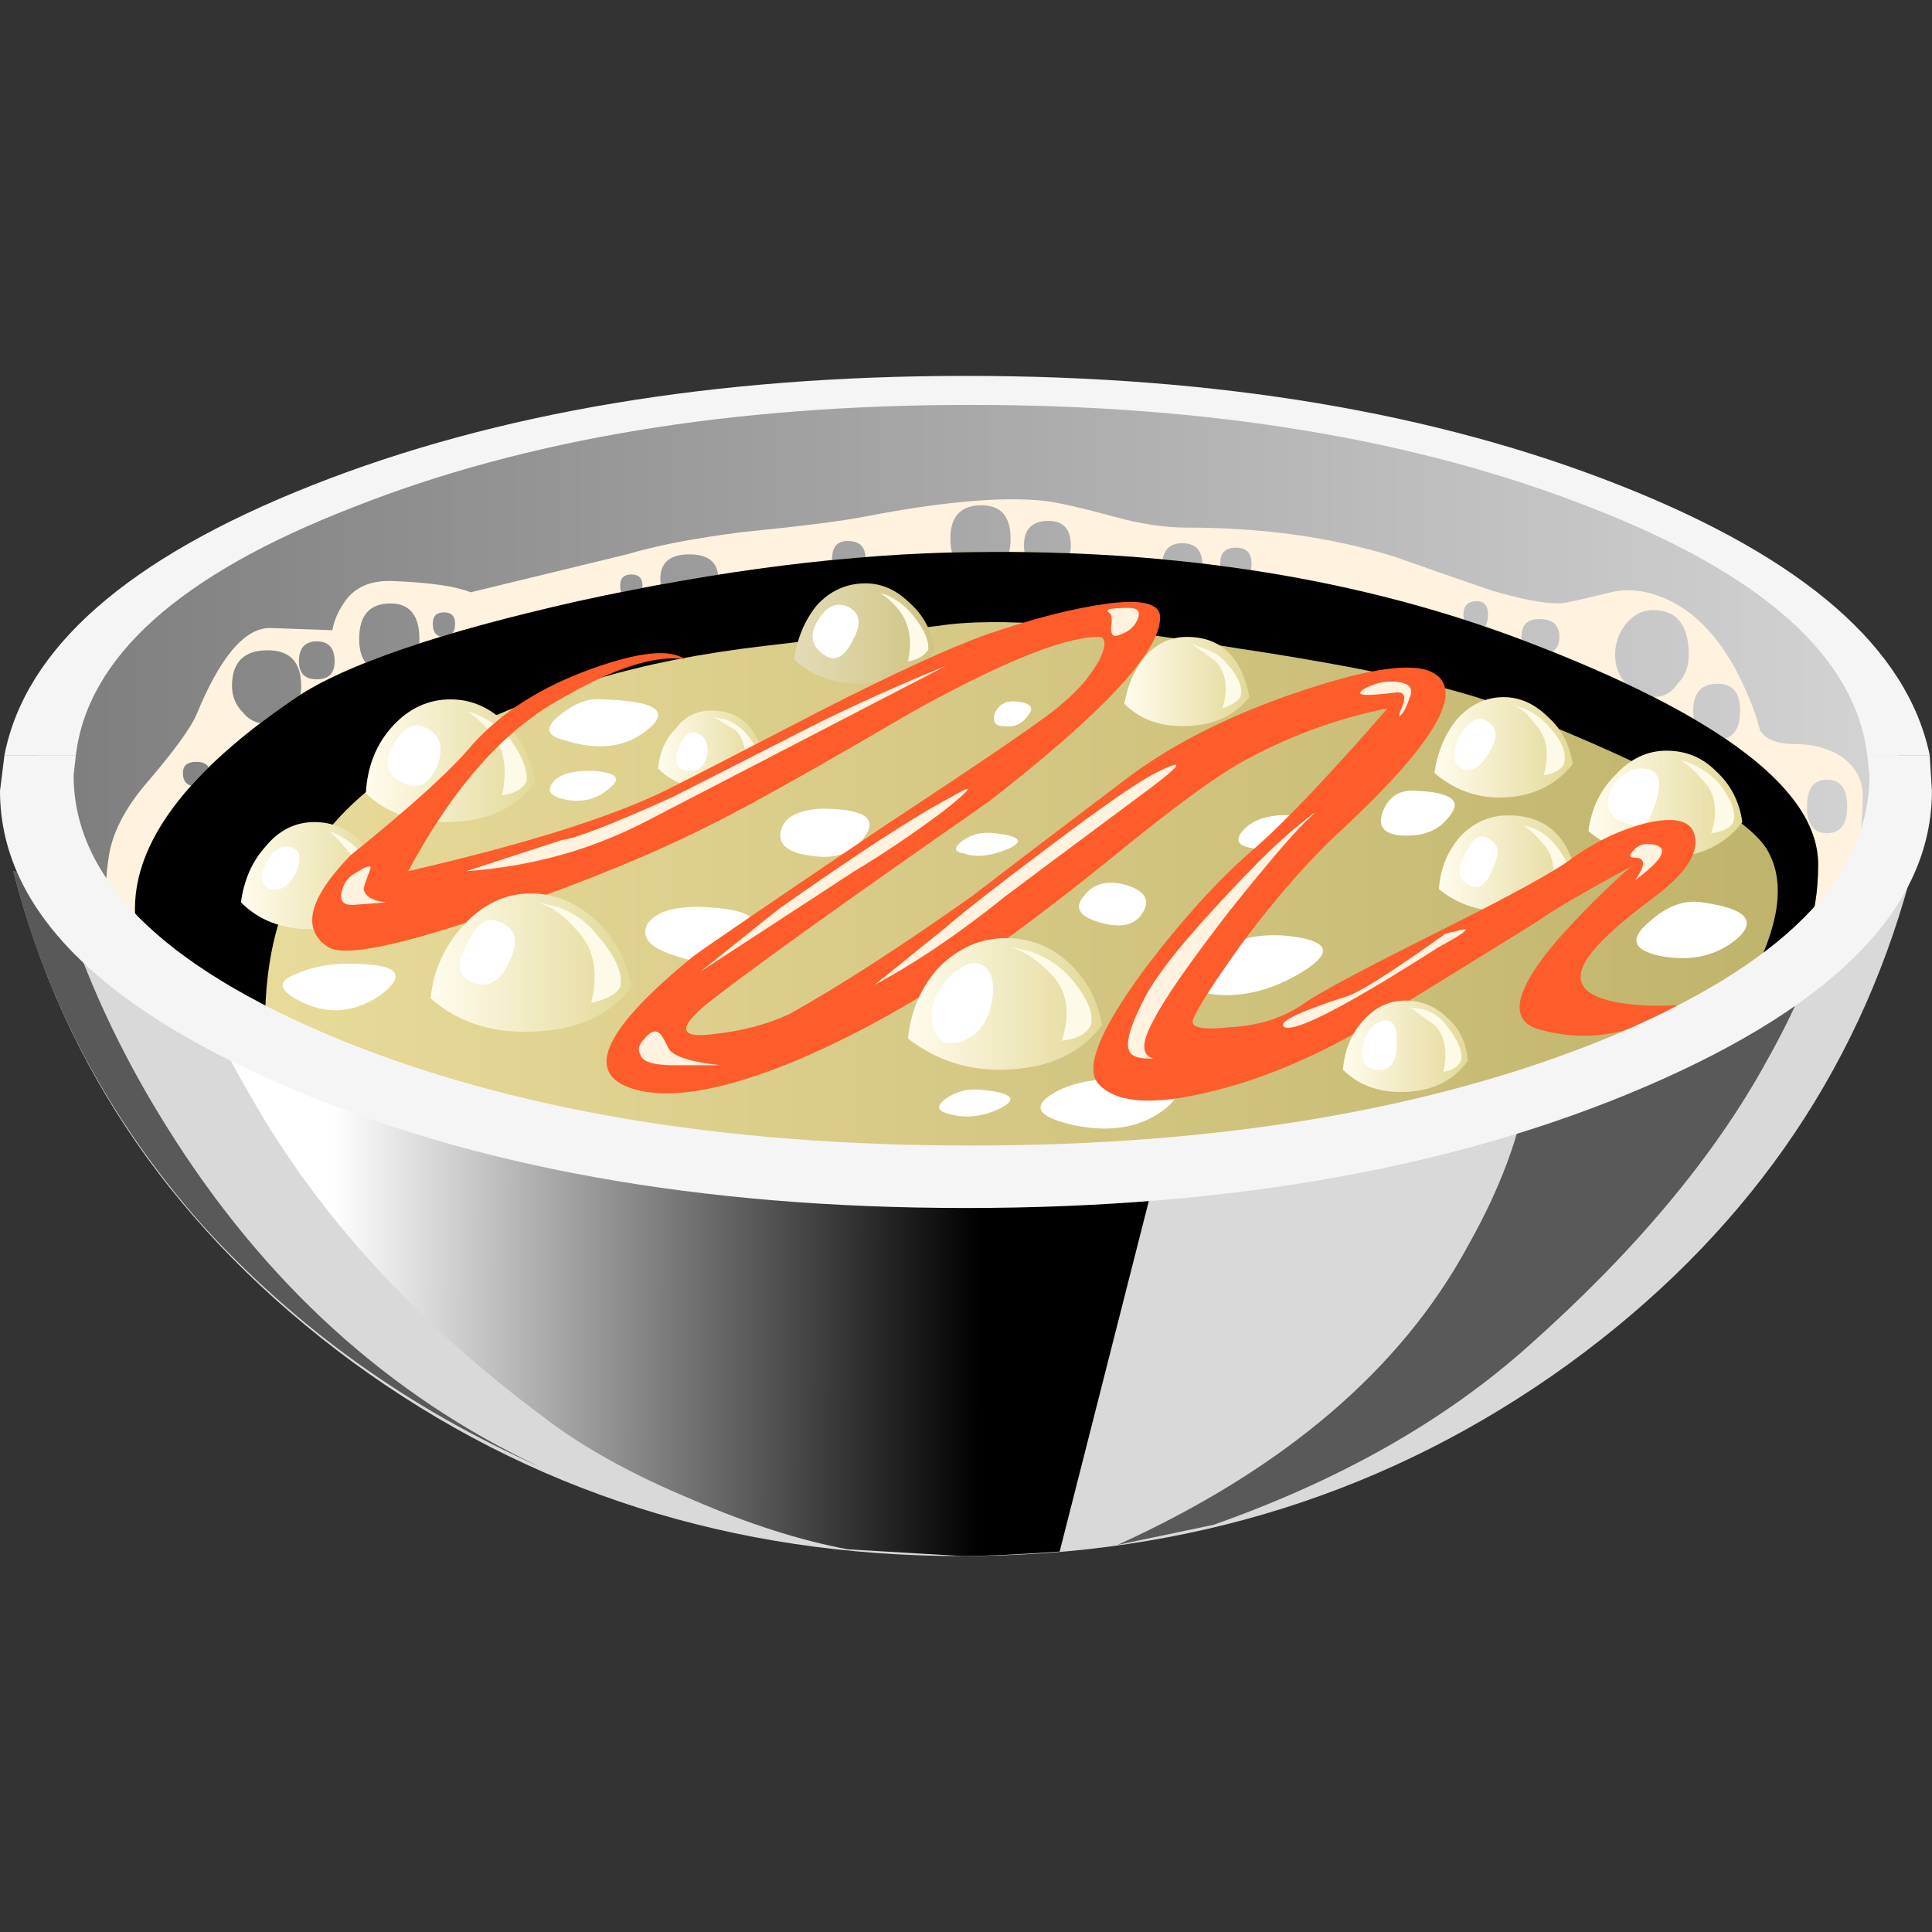 <?xml version="1.0" encoding="UTF-8" standalone="no"?>
<!-- Generator: Adobe Illustrator 15.1.0, SVG Export Plug-In . SVG Version: 6.00 Build 0)  -->

<svg
   xmlns:dc="http://purl.org/dc/elements/1.1/"
   xmlns:cc="http://creativecommons.org/ns#"
   xmlns:rdf="http://www.w3.org/1999/02/22-rdf-syntax-ns#"
   xmlns:svg="http://www.w3.org/2000/svg"
   xmlns="http://www.w3.org/2000/svg"
   xmlns:xlink="http://www.w3.org/1999/xlink"
   xmlns:sodipodi="http://sodipodi.sourceforge.net/DTD/sodipodi-0.dtd"
   xmlns:inkscape="http://www.inkscape.org/namespaces/inkscape"
   version="1.1"
   id="flash0.ai"
   x="0px"
   y="0px"
   width="256"
   height="256"
   viewBox="0 0 256 256"
   xml:space="preserve"
   sodipodi:docname="gruel_01.svg"
   inkscape:version="0.92.4 (5da689c313, 2019-01-14)"><rect x="0" y="0" width="256" height="256" fill="#333333" stroke="none"/><title
   id="title1058">Gruel</title><defs
   id="defs249"><linearGradient
     inkscape:collect="always"
     xlink:href="#SVGID_1_"
     id="linearGradient1164"
     gradientUnits="userSpaceOnUse"
     x1="-0.025"
     y1="-1.475"
     x2="4.325"
     y2="-1.475" /><linearGradient
     inkscape:collect="always"
     xlink:href="#SVGID_2_"
     id="linearGradient1166"
     gradientUnits="userSpaceOnUse"
     x1="0"
     y1="-1.55"
     x2="4.5"
     y2="-1.55" /><linearGradient
     inkscape:collect="always"
     xlink:href="#SVGID_3_"
     id="linearGradient1168"
     gradientUnits="userSpaceOnUse"
     x1="0.013"
     y1="-1.125"
     x2="3.088"
     y2="-1.125" /><linearGradient
     inkscape:collect="always"
     xlink:href="#SVGID_4_"
     id="linearGradient1170"
     gradientUnits="userSpaceOnUse"
     x1="-0.013"
     y1="-1.375"
     x2="3.812"
     y2="-1.375" /><linearGradient
     inkscape:collect="always"
     xlink:href="#SVGID_5_"
     id="linearGradient1172"
     gradientUnits="userSpaceOnUse"
     gradientTransform="matrix(1,-0.003,0.003,1,28.175,28.078)"
     x1="-24.817"
     y1="-34.92"
     x2="-10.292"
     y2="-34.92" /></defs><sodipodi:namedview
   pagecolor="#ffffff"
   bordercolor="#666666"
   borderopacity="1"
   objecttolerance="10"
   gridtolerance="10"
   guidetolerance="10"
   inkscape:pageopacity="0"
   inkscape:pageshadow="2"
   inkscape:window-width="1920"
   inkscape:window-height="1025"
   id="namedview247"
   showgrid="false"
   inkscape:zoom="1.4658385"
   inkscape:cx="116.36123"
   inkscape:cy="-10.885169"
   inkscape:window-x="-8"
   inkscape:window-y="-8"
   inkscape:window-maximized="1"
   inkscape:current-layer="flash0.ai"
   fit-margin-top="0"
   fit-margin-left="0"
   fit-margin-right="0"
   fit-margin-bottom="0" />
<symbol
   id="flash0.ai_x5F_8_x2F_Layer_7_x2F__x3C_Path_x3E__x5F_16"
   viewBox="0 -2.95 4.35 2.95"
   transform="translate(0,229.549)">
	<g
   id="Layer_1_10_">
		<linearGradient
   id="SVGID_1_"
   gradientUnits="userSpaceOnUse"
   x1="-0.025"
   y1="-1.475"
   x2="4.325"
   y2="-1.475">
			<stop
   offset="0"
   style="stop-color:#FFFCED"
   id="stop2" />
			<stop
   offset="1"
   style="stop-color:#E3D998"
   id="stop4" />
		</linearGradient>
		<path
   style="clip-rule:evenodd;fill:url(#linearGradient1164);fill-rule:evenodd"
   d="m 0,-2.25 c 0.067,0.633 0.3,1.167 0.7,1.6 C 1.133,-0.217 1.633,0 2.2,0 c 0.533,0 1,-0.183 1.4,-0.55 0.4,-0.367 0.65,-0.833 0.75,-1.4 -0.5,-0.667 -1.267,-1 -2.3,-1 -0.767,0 -1.45,0.233 -2.05,0.7 z"
   id="path7"
   inkscape:connector-curvature="0" />
	</g>
</symbol>
<symbol
   id="flash0.ai_x5F_8_x2F_Layer_7_x2F__x3C_Path_x3E__x5F_22"
   viewBox="0 -3.1 4.5 3.1"
   transform="translate(0,229.549)">
	<g
   id="Layer_1_9_">
		<linearGradient
   id="SVGID_2_"
   gradientUnits="userSpaceOnUse"
   x1="0"
   y1="-1.55"
   x2="4.5"
   y2="-1.55">
			<stop
   offset="0"
   style="stop-color:#FFFCED"
   id="stop11" />
			<stop
   offset="1"
   style="stop-color:#E3D998"
   id="stop13" />
		</linearGradient>
		<path
   style="clip-rule:evenodd;fill:url(#linearGradient1166);fill-rule:evenodd"
   d="M 0,-2.35 C 0.067,-1.717 0.317,-1.167 0.75,-0.7 1.183,-0.233 1.683,0 2.25,0 2.783,0 3.267,-0.2 3.7,-0.6 4.133,-1 4.4,-1.5 4.5,-2.1 4,-2.767 3.2,-3.1 2.1,-3.1 1.267,-3.1 0.567,-2.85 0,-2.35 Z"
   id="path16"
   inkscape:connector-curvature="0" />
	</g>
</symbol>
<symbol
   id="flash0.ai_x5F_8_x2F_Layer_7_x2F__x3C_Path_x3E__x5F_23"
   viewBox="-0.002 -11.143 31.002 11.178"
   transform="translate(0,229.549)">
	<g
   id="Layer_1_8_">
		<path
   style="clip-rule:evenodd;fill:#ff5c2b;fill-rule:evenodd"
   d="m 28.25,-5.7 c 0.567,0.4 1.15,0.667 1.75,0.8 0.667,0.133 1,-0.017 1,-0.45 0,-0.367 -0.317,-0.783 -0.95,-1.25 -0.8,-0.6 -1.3,-1.066 -1.5,-1.4 -0.3,-0.5 -0.05,-0.817 0.75,-0.95 0.4,-0.066 0.833,-0.083 1.3,-0.05 -0.967,-0.667 -2,-0.85 -3.1,-0.55 -0.7,0.2 -0.567,0.867 0.4,2 0.5,0.566 1.05,1.117 1.65,1.65 -1.1,-0.6 -1.783,-1 -2.05,-1.2 -1.933,-1.2 -3.233,-2 -3.9,-2.4 -1.2,-0.7 -2.367,-1.183 -3.5,-1.45 -1.233,-0.3 -2.05,-0.25 -2.45,0.15 -0.367,0.333 -0.033,1.2 1,2.6 0.833,1.1 1.633,1.983 2.4,2.65 0.7,0.6 1.717,1.667 3.05,3.2 C 22.933,-2.583 21.817,-3 20.75,-3.6 20.183,-3.933 19.383,-4.517 18.35,-5.35 17.083,-6.383 16.067,-7.166 15.3,-7.7 c -1.433,-1.033 -2.883,-1.867 -4.35,-2.5 -1.733,-0.733 -3.017,-0.95 -3.85,-0.65 -1,0.367 -0.517,1.35 1.45,2.95 0.367,0.267 1.783,1.233 4.25,2.9 2.434,1.6 3.767,2.517 4,2.75 0.367,0.3 0.65,0.633 0.85,1 0.167,0.367 0.133,0.533 -0.1,0.5 C 16.783,-0.783 15.433,-1.333 13.5,-2.4 11.333,-3.667 9.85,-4.5 9.05,-4.9 7.75,-5.567 6.133,-6.233 4.2,-6.9 2,-7.667 0.717,-7.933 0.35,-7.7 c -0.6,0.4 -0.434,1.083 0.5,2.05 1.367,1.1 2.283,1.933 2.75,2.5 0.667,0.733 1.566,1.3 2.7,1.7 1.034,0.367 1.717,0.434 2.05,0.2 -0.667,0.1 -1.6,-0.2 -2.8,-0.9 -1.267,-0.7 -2.4,-1.983 -3.4,-3.85 2.6,0.6 4.517,1.2 5.75,1.8 0.6,0.3 1.767,0.9 3.5,1.8 1.633,0.833 2.867,1.4 3.7,1.7 1.066,0.367 1.983,0.6 2.75,0.7 0.8,0.1 1.183,-0.017 1.15,-0.35 -0.033,-0.767 -1.317,-2.133 -3.85,-4.1 -3.4,-2.367 -5.533,-3.9 -6.4,-4.6 -0.567,-0.5 -0.483,-0.7 0.25,-0.6 0.633,0.066 1.2,0.217 1.7,0.45 1.133,0.633 2.5,1.517 4.1,2.65 0.867,0.667 2.05,1.566 3.55,2.7 1,0.733 2.233,1.35 3.7,1.85 1.467,0.5 2.45,0.667 2.95,0.5 0.9,-0.333 0.283,-1.5 -1.85,-3.5 -0.767,-0.7 -1.533,-1.567 -2.3,-2.6 -0.6,-0.833 -0.967,-1.4 -1.1,-1.7 -0.1,-0.2 0.167,-0.267 0.8,-0.2 0.667,0.033 1.233,0.217 1.7,0.55 0.333,0.233 1.333,0.767 3,1.6 1.667,0.833 2.667,1.383 3,1.65 z"
   id="path20"
   inkscape:connector-curvature="0" />
	</g>
</symbol>
<symbol
   id="flash0.ai_x5F_8_x2F_Layer_7_x2F__x3C_Path_x3E__x5F_47"
   viewBox="0 -2.25 3.1 2.25"
   transform="translate(0,229.549)">
	<g
   id="Layer_1_7_">
		<linearGradient
   id="SVGID_3_"
   gradientUnits="userSpaceOnUse"
   x1="0.013"
   y1="-1.125"
   x2="3.088"
   y2="-1.125">
			<stop
   offset="0"
   style="stop-color:#FFFCED"
   id="stop24" />
			<stop
   offset="1"
   style="stop-color:#E3D998"
   id="stop26" />
		</linearGradient>
		<path
   style="clip-rule:evenodd;fill:url(#linearGradient1168);fill-rule:evenodd"
   d="m 0,-1.7 c 0.067,0.467 0.233,0.867 0.5,1.2 0.3,0.333 0.65,0.5 1.05,0.5 0.367,0 0.7,-0.15 1,-0.45 C 2.85,-0.717 3.033,-1.067 3.1,-1.5 2.7,-2 2.15,-2.25 1.45,-2.25 0.917,-2.25 0.433,-2.067 0,-1.7 Z"
   id="path29"
   inkscape:connector-curvature="0" />
	</g>
</symbol>
<symbol
   id="flash0.ai_x5F_8_x2F_Layer_7_x2F__x3C_Path_x3E__x5F_58"
   viewBox="0 -2.75 3.8 2.75"
   transform="translate(0,229.549)">
	<g
   id="Layer_1_6_">
		<linearGradient
   id="SVGID_4_"
   gradientUnits="userSpaceOnUse"
   x1="-0.013"
   y1="-1.375"
   x2="3.812"
   y2="-1.375">
			<stop
   offset="0"
   style="stop-color:#FFFCED"
   id="stop33" />
			<stop
   offset="1"
   style="stop-color:#E3D998"
   id="stop35" />
		</linearGradient>
		<path
   style="clip-rule:evenodd;fill:url(#linearGradient1170);fill-rule:evenodd"
   d="M 0,-2.1 C 0.033,-1.5 0.233,-1 0.6,-0.6 0.967,-0.2 1.4,0 1.9,0 2.367,0 2.783,-0.183 3.15,-0.55 3.483,-0.883 3.7,-1.317 3.8,-1.85 c -0.433,-0.6 -1.1,-0.9 -2,-0.9 -0.767,0 -1.367,0.217 -1.8,0.65 z"
   id="path38"
   inkscape:connector-curvature="0" />
	</g>
</symbol>
<symbol
   id="flash0.ai_x5F_8_x2F_Layer_7_x2F__x3C_Path_x3E__x5F_59"
   viewBox="0 -11 38.7 10.955"
   transform="translate(0,229.549)">
	<g
   id="Layer_1_5_">
		<path
   style="clip-rule:evenodd;fill-rule:evenodd"
   d="m 32.15,-2.05 c 4.367,-1.667 6.55,-3.333 6.55,-5 0,-1.2 -0.333,-2.083 -1,-2.65 h -0.55 c 0.667,1.233 0.817,2.2 0.45,2.9 -0.367,0.767 -2.317,1.85 -5.85,3.25 -1.167,0.466 -3.2,0.917 -6.1,1.35 C 22.483,-1.667 20.267,-1.5 19,-1.7 17.233,-1.9 15.933,-2.05 15.1,-2.15 13.666,-2.317 12.4,-2.567 11.3,-2.9 8.033,-3.9 5.9,-5.217 4.9,-6.85 4.167,-7.95 3.834,-9.333 3.9,-11 2.967,-10.567 2.1,-10.067 1.3,-9.5 0.5,-8.933 0.067,-8.517 0,-8.25 L 1.1,-8.9 c -0.533,1.8 0.633,3.667 3.5,5.6 1.1,0.733 3.2,1.45 6.3,2.15 3.2,0.7 6.133,1.066 8.8,1.1 4.633,0.067 8.783,-0.6 12.45,-2 z"
   id="path42"
   inkscape:connector-curvature="0" />
	</g>
</symbol>
<symbol
   id="flash0.ai_x5F_8_x2F_Layer_7_x2F__x3C_Path_x3E__x5F_63"
   viewBox="0 -13.35 11.8 13.35"
   transform="translate(0,229.549)">
	<g
   id="Layer_1_4_">
		<path
   style="clip-rule:evenodd;fill:#595959;fill-rule:evenodd"
   d="m 11.8,-13.35 c -2.933,1.3 -5.45,3.1 -7.55,5.4 C 2.15,-5.583 0.733,-2.933 0,0 l 0.35,-0.1 0.7,-0.45 c 0.534,-1.767 1.333,-3.5 2.4,-5.2 2.167,-3.467 4.95,-6 8.35,-7.6 z"
   id="path46"
   inkscape:connector-curvature="0" />
	</g>
</symbol>
<symbol
   id="flash0.ai_x5F_8_x2F_Layer_7_x2F__x3C_Path_x3E__x5F_64"
   viewBox="0 -13.95 15.9 13.95"
   transform="translate(0,229.549)">
	<g
   id="Layer_1_3_">
		<path
   style="clip-rule:evenodd;fill:#595959;fill-rule:evenodd"
   d="m 9.35,-1.6 c 2.967,0.467 5.15,1 6.55,1.6 -0.3,-1 -0.75,-2.033 -1.35,-3.1 -1.167,-2.133 -2.95,-4.267 -5.35,-6.4 -1.867,-1.667 -4.217,-3 -7.05,-4 L 0,-13.95 c 3.733,1.7 6.35,3.934 7.85,6.7 0.733,1.3 1.183,2.517 1.35,3.65 0.033,0.1 0.083,0.767 0.15,2 z"
   id="path50"
   inkscape:connector-curvature="0" />
	</g>
</symbol>
<symbol
   id="flash0.ai_x5F_8_x2F_Layer_7_x2F__x3C_Path_x3E__x5F_65"
   viewBox="0 -13.55 22.5 13.55"
   transform="translate(0,229.549)">
	<g
   id="Layer_1_2_">
		
			<linearGradient
   id="SVGID_5_"
   gradientUnits="userSpaceOnUse"
   x1="-24.817"
   y1="-34.92"
   x2="-10.292"
   y2="-34.92"
   gradientTransform="matrix(1,-0.003,0.003,1,28.175,28.078)">
			<stop
   offset="0"
   style="stop-color:#FFFFFF"
   id="stop54" />
			<stop
   offset="1"
   style="stop-color:#000000"
   id="stop56" />
		</linearGradient>
		<path
   style="clip-rule:evenodd;fill:url(#linearGradient1172);fill-rule:evenodd"
   d="m 2.45,-0.6 c 4.133,-0.9 9.167,-1.35 15.1,-1.35 l 4.95,0.1 -2.95,-11.6 c -0.933,-0.066 -1.667,-0.1 -2.2,-0.1 l -2.55,0.15 c -1.066,0.2 -2.216,0.566 -3.45,1.1 C 9.983,-11.733 8.867,-11.117 8,-10.45 5.133,-8.317 2.95,-5.933 1.45,-3.3 0.683,-2 0.2,-0.9 0,0 Z"
   id="path59"
   inkscape:connector-curvature="0" />
	</g>
</symbol>
<g
   id="g244"
   transform="matrix(5.912,0,0,5.912,-3.3000001e-7,49.808)">
	<path
   style="clip-rule:evenodd;fill:#d9d9d9;fill-rule:evenodd"
   d="m 42.6,11.35 0.2,-0.05 c -1.2,4.4 -3.75,8.017 -7.649,10.851 -3.967,2.866 -8.5,4.3 -13.601,4.3 -5.133,0 -9.683,-1.45 -13.65,-4.351 -3.933,-2.899 -6.467,-6.566 -7.6,-11 l 0.35,0.1 c 1.2,1.066 3.75,1.933 7.65,2.6 3.934,0.7 8.417,1.05 13.45,1.05 4.866,0 9.25,-0.333 13.15,-1 3.8,-0.667 6.367,-1.5 7.7,-2.5 z"
   id="path63"
   inkscape:connector-curvature="0" />
	
		<use
   xlink:href="#flash0.ai_x5F_8_x2F_Layer_7_x2F__x3C_Path_x3E__x5F_65"
   width="22.5"
   height="13.55"
   y="-13.55"
   transform="matrix(1,0,0,-1,4.2,242.449)"
   style="overflow:visible;opacity:0.719;enable-background:new"
   id="use65"
   x="0" />
	
		<use
   xlink:href="#flash0.ai_x5F_8_x2F_Layer_7_x2F__x3C_Path_x3E__x5F_64"
   width="15.9"
   height="13.95"
   y="-13.95"
   transform="matrix(1,0,0,-1,25.05,241.799)"
   style="overflow:visible;opacity:0.16;enable-background:new"
   id="use67"
   x="0" />
	
		<use
   xlink:href="#flash0.ai_x5F_8_x2F_Layer_7_x2F__x3C_Path_x3E__x5F_63"
   width="11.8"
   height="13.35"
   y="-13.35"
   transform="matrix(1,0,0,-1,0.3,240.649)"
   style="overflow:visible;opacity:0.32;enable-background:new"
   id="use69"
   x="0" />
	<linearGradient
   id="SVGID_6_"
   gradientUnits="userSpaceOnUse"
   x1="0.75"
   y1="9.2"
   x2="42.6"
   y2="9.2">
		<stop
   offset="0"
   style="stop-color:#7D7D7D"
   id="stop71" />
		<stop
   offset="1"
   style="stop-color:#D4D4D4"
   id="stop73" />
	</linearGradient>
	<path
   style="clip-rule:evenodd;fill:url(#SVGID_6_);fill-rule:evenodd"
   d="m 36.5,2.8 c 4.066,1.767 6.1,3.9 6.1,6.4 0,2.5 -2.033,4.633 -6.1,6.4 -4.1,1.767 -9.05,2.65 -14.85,2.65 -5.767,0 -10.7,-0.883 -14.8,-2.65 -4.067,-1.767 -6.1,-3.9 -6.1,-6.4 0,-2.5 2.033,-4.633 6.1,-6.4 4.1,-1.767 9.033,-2.65 14.8,-2.65 5.8,0 10.75,0.883 14.85,2.65 z"
   id="path76"
   inkscape:connector-curvature="0" />
	<path
   style="clip-rule:evenodd;fill:#f5f5f5;fill-rule:evenodd"
   d="m 43.25,8.5 h -1.4 C 41.583,6.3 39.517,4.45 35.651,2.95 c -3.9,-1.534 -8.534,-2.3 -13.9,-2.3 -5.367,0 -9.983,0.767 -13.85,2.3 C 4.033,4.45 1.967,6.3 1.7,8.5 H 0.1 C 0.567,6.1 2.867,4.083 7,2.45 11.133,0.817 16.017,0 21.65,0 27.283,0 32.167,0.817 36.3,2.45 40.434,4.083 42.75,6.1 43.25,8.5 Z"
   id="path78"
   inkscape:connector-curvature="0" />
	<path
   style="clip-rule:evenodd;fill:#fff2de;fill-rule:evenodd"
   d="M 7.1,6.8 C 7.367,6.8 7.5,6.667 7.5,6.4 7.5,6.1 7.367,5.95 7.1,5.95 6.833,5.95 6.7,6.1 6.7,6.4 6.7,6.667 6.833,6.8 7.1,6.8 Z M 6,7.8 C 6.2,7.8 6.383,7.717 6.55,7.55 6.683,7.383 6.75,7.183 6.75,6.95 6.75,6.416 6.5,6.15 6,6.15 5.467,6.15 5.2,6.417 5.2,6.95 5.2,7.183 5.283,7.383 5.45,7.55 5.583,7.717 5.767,7.8 6,7.8 Z M 4.4,9.2 C 4.6,9.2 4.7,9.1 4.7,8.9 4.7,8.733 4.6,8.65 4.4,8.65 4.2,8.65 4.1,8.733 4.1,8.9 4.1,9.1 4.2,9.2 4.4,9.2 Z M 8.75,5.1 c -0.467,0 -0.7,0.267 -0.7,0.8 0,0.5 0.233,0.75 0.7,0.75 C 9.183,6.65 9.4,6.4 9.4,5.9 9.4,5.367 9.183,5.1 8.75,5.1 Z m 1.2,0.2 C 9.783,5.3 9.7,5.383 9.7,5.55 c 0,0.2 0.083,0.3 0.25,0.3 0.167,0 0.25,-0.1 0.25,-0.3 C 10.2,5.383 10.117,5.3 9.95,5.3 Z M 14.15,5 c 0.167,0 0.25,-0.1 0.25,-0.3 0,-0.167 -0.083,-0.25 -0.25,-0.25 -0.167,0 -0.25,0.083 -0.25,0.25 0,0.2 0.083,0.3 0.25,0.3 z m 4.5,-0.9 c 0,0.233 0.117,0.35 0.35,0.35 0.267,0 0.4,-0.117 0.4,-0.35 0,-0.267 -0.133,-0.4 -0.4,-0.4 -0.233,0 -0.35,0.133 -0.35,0.4 z M 16.1,4.55 C 16.1,4.183 15.883,4 15.45,4 15.016,4 14.8,4.183 14.8,4.55 c 0,0.367 0.217,0.55 0.65,0.55 0.433,0 0.65,-0.183 0.65,-0.55 z M 24,3.8 c 0,-0.367 -0.167,-0.55 -0.5,-0.55 -0.366,0 -0.55,0.183 -0.55,0.55 0,0.333 0.184,0.5 0.55,0.5 0.333,0 0.5,-0.167 0.5,-0.5 z M 21.3,3.65 c 0,0.5 0.233,0.75 0.7,0.75 0.434,0 0.65,-0.25 0.65,-0.75 0,-0.5 -0.216,-0.75 -0.65,-0.75 -0.467,0 -0.7,0.25 -0.7,0.75 z m 5.2,0.1 c -0.3,0 -0.45,0.167 -0.45,0.5 0,0.3 0.15,0.45 0.45,0.45 0.3,0 0.45,-0.15 0.45,-0.45 0,-0.333 -0.15,-0.5 -0.45,-0.5 z m 1.2,0.1 c -0.233,0 -0.351,0.117 -0.351,0.35 0,0.267 0.117,0.4 0.351,0.4 0.234,0 0.35,-0.133 0.35,-0.4 0,-0.233 -0.116,-0.35 -0.35,-0.35 z m 10.8,4.3 C 38.833,8.15 39,7.933 39,7.5 39,7.1 38.833,6.9 38.5,6.9 c -0.366,0 -0.55,0.2 -0.55,0.6 0,0.433 0.184,0.65 0.55,0.65 z m -3.55,-2.3 c 0,-0.267 -0.15,-0.4 -0.45,-0.4 -0.267,0 -0.4,0.133 -0.4,0.4 0,0.267 0.134,0.4 0.4,0.4 0.3,0 0.45,-0.133 0.45,-0.4 z M 33.1,5.7 c 0.167,0 0.25,-0.117 0.25,-0.35 0,-0.2 -0.083,-0.3 -0.25,-0.3 -0.199,0 -0.3,0.1 -0.3,0.3 0,0.233 0.1,0.35 0.3,0.35 z m 3.95,-0.45 c -0.233,0 -0.434,0.1 -0.6,0.3 -0.167,0.2 -0.25,0.434 -0.25,0.7 0,0.266 0.083,0.483 0.25,0.65 0.166,0.2 0.366,0.3 0.6,0.3 0.234,0 0.417,-0.1 0.55,-0.3 0.167,-0.167 0.25,-0.383 0.25,-0.65 0,-0.667 -0.267,-1 -0.8,-1 z m 3.9,5 c 0.3,0 0.45,-0.2 0.45,-0.6 0,-0.4 -0.15,-0.6 -0.45,-0.6 -0.3,0 -0.45,0.2 -0.45,0.6 0,0.4 0.15,0.6 0.45,0.6 z m 0.35,-1.7 c 0.3,0.233 0.45,0.517 0.45,0.85 0,0.8 -0.116,1.434 -0.35,1.9 -4.334,3.567 -7.75,5.434 -10.25,5.6 -2.867,0.434 -5.334,0.733 -7.4,0.9 C 19.983,18.033 16.267,17.667 12.6,16.7 8.933,15.733 6.2,14.766 4.4,13.8 L 2.8,12.6 C 2.4,12.333 2.283,11.7 2.45,10.7 2.55,10.166 2.85,9.617 3.35,9.05 3.917,8.383 4.267,7.9 4.4,7.6 4.933,6.3 5.483,5.65 6.05,5.65 L 7.45,5.7 C 7.483,5.5 7.567,5.3 7.7,5.1 7.933,4.733 8.317,4.567 8.85,4.6 c 0.8,0.033 1.367,0.117 1.7,0.25 L 14.05,4 c 0.667,-0.2 1.534,-0.367 2.6,-0.5 1.333,-0.133 2.25,-0.25 2.75,-0.35 1.734,-0.333 3.067,-0.45 4,-0.35 0.3,0.034 0.816,0.15 1.55,0.35 0.6,0.167 1.15,0.25 1.65,0.25 1.7,0 3.25,0.217 4.65,0.65 0.566,0.2 1.283,0.45 2.15,0.75 0.666,0.2 1.183,0.3 1.55,0.3 0.1,0 0.483,-0.083 1.149,-0.25 0.434,-0.1 0.884,-0.033 1.351,0.2 0.8,0.4 1.434,1.25 1.899,2.55 l 0.101,0.35 c 0.133,0.2 0.383,0.3 0.75,0.3 0.434,0 0.8,0.1 1.1,0.3 z"
   id="path80"
   inkscape:connector-curvature="0" />
	<linearGradient
   id="SVGID_7_"
   gradientUnits="userSpaceOnUse"
   x1="2.05"
   y1="11.036"
   x2="40.75"
   y2="11.036">
		<stop
   offset="0"
   style="stop-color:#EDDF9F"
   id="stop82" />
		<stop
   offset="1"
   style="stop-color:#BFB36B"
   id="stop84" />
	</linearGradient>
	<path
   style="clip-rule:evenodd;fill:url(#SVGID_7_);fill-rule:evenodd"
   d="M 20.85,18.1 C 16.483,17.933 12.183,17.067 7.95,15.5 4.283,14.133 2.317,13.017 2.05,12.15 l 1.1,0.65 C 2.617,11 3.783,9.133 6.65,7.2 c 1.1,-0.733 3.2,-1.45 6.3,-2.15 3.2,-0.7 6.133,-1.066 8.8,-1.1 4.634,-0.067 8.783,0.6 12.45,2 4.366,1.667 6.55,3.333 6.55,5 0,1.2 -0.333,2.083 -1,2.65 -0.833,0.7 -2.833,1.566 -6,2.6 -4.434,1.433 -8.733,2.067 -12.9,1.9 z"
   id="path87"
   inkscape:connector-curvature="0" />
	
		<use
   xlink:href="#flash0.ai_x5F_8_x2F_Layer_7_x2F__x3C_Path_x3E__x5F_59"
   width="38.7"
   height="10.955"
   y="-11"
   transform="matrix(1,0,0,-1,2.05,233.449)"
   style="overflow:visible;opacity:0.102;enable-background:new"
   id="use89"
   x="0" />
	
		<use
   xlink:href="#flash0.ai_x5F_8_x2F_Layer_7_x2F__x3C_Path_x3E__x5F_58"
   width="3.8"
   height="2.75"
   y="-2.75"
   transform="matrix(1,0,0,-1,8.2,236.799)"
   style="overflow:visible;opacity:0.68;enable-background:new"
   id="use91"
   x="0" />
	<path
   style="clip-rule:evenodd;fill:#fdfae8;fill-rule:evenodd"
   d="M 11.8,9.1 C 11.7,9.267 11.517,9.367 11.25,9.4 11.383,8.8 11.3,8.333 11,8 10.813,7.782 10.638,7.624 10.475,7.525 L 10.6,7.55 c 0.333,0.133 0.6,0.317 0.8,0.55 0.3,0.4 0.433,0.733 0.4,1 z"
   id="path93"
   inkscape:connector-curvature="0" />
	<linearGradient
   id="SVGID_8_"
   gradientUnits="userSpaceOnUse"
   x1="17.837"
   y1="5.775"
   x2="20.962"
   y2="5.775">
		<stop
   offset="0"
   style="stop-color:#E3DBB6"
   id="stop95" />
		<stop
   offset="1"
   style="stop-color:#CFC482"
   id="stop97" />
	</linearGradient>
	<path
   style="clip-rule:evenodd;fill:url(#SVGID_8_);fill-rule:evenodd"
   d="m 17.8,6.35 c 0.067,-0.467 0.233,-0.867 0.5,-1.2 0.3,-0.333 0.667,-0.5 1.1,-0.5 0.367,0 0.7,0.15 1,0.45 0.3,0.267 0.483,0.617 0.55,1.05 -0.333,0.5 -0.883,0.75 -1.65,0.75 -0.633,0 -1.133,-0.183 -1.5,-0.55 z"
   id="path100"
   inkscape:connector-curvature="0" />
	<path
   style="clip-rule:evenodd;fill:#fdfae8;fill-rule:evenodd"
   d="M 20.8,6.15 C 20.7,6.283 20.55,6.367 20.35,6.4 20.45,5.933 20.383,5.55 20.15,5.25 19.995,5.064 19.854,4.939 19.725,4.875 L 19.85,4.9 c 0.233,0.1 0.433,0.25 0.6,0.45 0.267,0.333 0.383,0.6 0.35,0.8 z"
   id="path102"
   inkscape:connector-curvature="0" />
	<linearGradient
   id="SVGID_9_"
   gradientUnits="userSpaceOnUse"
   x1="5.413"
   y1="11.2"
   x2="8.688"
   y2="11.2">
		<stop
   offset="0"
   style="stop-color:#FFFCED"
   id="stop104" />
		<stop
   offset="1"
   style="stop-color:#E3D998"
   id="stop106" />
	</linearGradient>
	<path
   style="clip-rule:evenodd;fill:url(#SVGID_9_);fill-rule:evenodd"
   d="M 5.4,11.8 C 5.467,11.3 5.65,10.883 5.95,10.55 6.25,10.183 6.617,10 7.05,10 c 0.4,0 0.75,0.15 1.05,0.45 0.333,0.3 0.533,0.683 0.6,1.15 -0.4,0.533 -0.983,0.8 -1.75,0.8 -0.633,0 -1.15,-0.2 -1.55,-0.6 z"
   id="path109"
   inkscape:connector-curvature="0" />
	<path
   style="clip-rule:evenodd;fill:#fdfae8;fill-rule:evenodd"
   d="M 8,11.85 C 8.167,11.35 8.1,10.95 7.8,10.65 7.64,10.458 7.498,10.308 7.375,10.2 L 7.5,10.25 c 0.233,0.1 0.45,0.267 0.65,0.5 0.3,0.333 0.417,0.617 0.35,0.85 -0.067,0.133 -0.233,0.217 -0.5,0.25 z"
   id="path111"
   inkscape:connector-curvature="0" />
	<linearGradient
   id="SVGID_10_"
   gradientUnits="userSpaceOnUse"
   x1="14.763"
   y1="8.375"
   x2="17.138"
   y2="8.375">
		<stop
   offset="0"
   style="stop-color:#FFFCED"
   id="stop113" />
		<stop
   offset="1"
   style="stop-color:#E3D998"
   id="stop115" />
	</linearGradient>
	<path
   style="clip-rule:evenodd;fill:url(#SVGID_10_);fill-rule:evenodd"
   d="m 14.75,8.8 c 0.033,-0.367 0.167,-0.667 0.4,-0.9 0.2,-0.267 0.467,-0.4 0.8,-0.4 0.633,0 1.033,0.383 1.2,1.15 -0.3,0.4 -0.717,0.6 -1.25,0.6 -0.467,0 -0.85,-0.15 -1.15,-0.45 z"
   id="path118"
   inkscape:connector-curvature="0" />
	<path
   style="clip-rule:evenodd;fill:#fdfae8;fill-rule:evenodd"
   d="M 16.65,8.85 C 16.75,8.483 16.7,8.183 16.5,7.95 L 16,7.65 16.25,7.7 c 0.2,0.066 0.367,0.183 0.5,0.35 0.2,0.233 0.283,0.434 0.25,0.6 -0.067,0.1 -0.183,0.167 -0.35,0.2 z"
   id="path120"
   inkscape:connector-curvature="0" />
	<linearGradient
   id="SVGID_11_"
   gradientUnits="userSpaceOnUse"
   x1="35.638"
   y1="9.6"
   x2="39.063"
   y2="9.6">
		<stop
   offset="0"
   style="stop-color:#FFFCED"
   id="stop122" />
		<stop
   offset="1"
   style="stop-color:#E3D998"
   id="stop124" />
	</linearGradient>
	<path
   style="clip-rule:evenodd;fill:url(#SVGID_11_);fill-rule:evenodd"
   d="M 35.6,10.2 C 35.667,9.7 35.867,9.283 36.201,8.95 36.534,8.583 36.918,8.4 37.35,8.4 c 0.434,0 0.801,0.15 1.101,0.45 0.333,0.3 0.533,0.683 0.6,1.15 -0.399,0.533 -1,0.8 -1.8,0.8 -0.635,0 -1.185,-0.2 -1.651,-0.6 z"
   id="path127"
   inkscape:connector-curvature="0" />
	<path
   style="clip-rule:evenodd;fill:#fdfae8;fill-rule:evenodd"
   d="m 37.8,8.65 c 0.267,0.1 0.5,0.25 0.7,0.45 0.3,0.367 0.417,0.667 0.35,0.9 -0.066,0.133 -0.233,0.217 -0.5,0.25 0.167,-0.5 0.101,-0.9 -0.199,-1.2 -0.16,-0.191 -0.318,-0.333 -0.476,-0.425 z"
   id="path129"
   inkscape:connector-curvature="0" />
	<linearGradient
   id="SVGID_12_"
   gradientUnits="userSpaceOnUse"
   x1="32.237"
   y1="10.925"
   x2="35.362"
   y2="10.925">
		<stop
   offset="0"
   style="stop-color:#FFFCED"
   id="stop131" />
		<stop
   offset="1"
   style="stop-color:#E3D998"
   id="stop133" />
	</linearGradient>
	<path
   style="clip-rule:evenodd;fill:url(#SVGID_12_);fill-rule:evenodd"
   d="m 32.25,11.5 c 0.033,-0.467 0.2,-0.867 0.5,-1.2 0.3,-0.3 0.65,-0.45 1.05,-0.45 0.867,0 1.384,0.483 1.55,1.45 -0.333,0.467 -0.883,0.7 -1.65,0.7 -0.566,0 -1.05,-0.167 -1.45,-0.5 z"
   id="path136"
   inkscape:connector-curvature="0" />
	
		<use
   xlink:href="#flash0.ai_x5F_8_x2F_Layer_7_x2F__x3C_Path_x3E__x5F_47"
   width="3.1"
   height="2.25"
   y="-2.25"
   transform="matrix(1,0,0,-1,32.15,236.749)"
   style="overflow:visible;opacity:0.691;enable-background:new"
   id="use138"
   x="0" />
	<path
   style="clip-rule:evenodd;fill:#fdfae8;fill-rule:evenodd"
   d="M 34.6,8.95 C 34.734,8.45 34.667,8.067 34.401,7.8 34.267,7.6 34.117,7.467 33.951,7.4 L 33.8,7.35 l 0.351,0.1 c 0.233,0.1 0.433,0.25 0.6,0.45 0.267,0.3 0.366,0.567 0.3,0.8 -0.068,0.133 -0.218,0.217 -0.451,0.25 z"
   id="path140"
   inkscape:connector-curvature="0" />
	<path
   style="clip-rule:evenodd;fill:#fdfae8;fill-rule:evenodd"
   d="m 34.85,10.5 c 0.267,0.333 0.384,0.6 0.351,0.8 -0.101,0.133 -0.25,0.217 -0.45,0.25 0.134,-0.466 0.066,-0.833 -0.2,-1.1 -0.154,-0.186 -0.296,-0.311 -0.425,-0.375 L 34.25,10.1 c 0.233,0.067 0.434,0.2 0.6,0.4 z"
   id="path142"
   inkscape:connector-curvature="0" />
	<path
   style="clip-rule:evenodd;fill:#ffffff;fill-rule:evenodd"
   d="m 6.4,10.55 c 0.3,0 0.383,0.184 0.25,0.55 -0.167,0.333 -0.367,0.467 -0.6,0.4 -0.2,-0.1 -0.233,-0.283 -0.1,-0.55 0.133,-0.267 0.283,-0.4 0.45,-0.4 z"
   id="path144"
   inkscape:connector-curvature="0" />
	<path
   style="clip-rule:evenodd;fill:#ffffff;fill-rule:evenodd"
   d="M 33.25,7.7 C 33.55,7.833 33.6,8.067 33.4,8.4 33.2,8.767 32.983,8.9 32.75,8.8 32.55,8.667 32.533,8.433 32.7,8.1 32.9,7.767 33.083,7.633 33.25,7.7 Z"
   id="path146"
   inkscape:connector-curvature="0" />
	<path
   style="clip-rule:evenodd;fill:#ffffff;fill-rule:evenodd"
   d="M 9.45,7.85 C 9.85,7.983 9.967,8.283 9.8,8.75 9.6,9.183 9.333,9.3 9,9.1 8.667,8.933 8.6,8.667 8.8,8.3 9,7.933 9.217,7.783 9.45,7.85 Z"
   id="path148"
   inkscape:connector-curvature="0" />
	<path
   style="clip-rule:evenodd;fill:#ffffff;fill-rule:evenodd"
   d="m 15.6,8 c 0.2,0.067 0.283,0.233 0.25,0.5 C 15.783,8.767 15.633,8.883 15.4,8.85 15.167,8.817 15.1,8.65 15.2,8.35 15.3,8.083 15.433,7.967 15.6,8 Z"
   id="path150"
   inkscape:connector-curvature="0" />
	<path
   style="clip-rule:evenodd;fill:#ffffff;fill-rule:evenodd"
   d="m 18.95,5.15 c 0.333,0.133 0.383,0.4 0.15,0.8 C 18.9,6.35 18.666,6.433 18.4,6.2 18.167,6 18.15,5.75 18.35,5.45 c 0.167,-0.267 0.367,-0.367 0.6,-0.3 z"
   id="path152"
   inkscape:connector-curvature="0" />
	<path
   style="clip-rule:evenodd;fill:#ffffff;fill-rule:evenodd"
   d="m 33.4,10.4 c 0.199,0.1 0.216,0.317 0.05,0.65 -0.134,0.367 -0.316,0.483 -0.55,0.35 -0.234,-0.133 -0.25,-0.367 -0.051,-0.7 0.168,-0.367 0.351,-0.467 0.551,-0.3 z"
   id="path154"
   inkscape:connector-curvature="0" />
	<path
   style="clip-rule:evenodd;fill:#ffffff;fill-rule:evenodd"
   d="m 36.8,8.8 c 0.434,0 0.5,0.35 0.2,1.05 -0.066,0.167 -0.217,0.233 -0.45,0.2 C 36.35,10.017 36.2,9.933 36.1,9.8 36,9.633 36.017,9.433 36.15,9.2 36.316,8.933 36.533,8.8 36.8,8.8 Z"
   id="path156"
   inkscape:connector-curvature="0" />
	<path
   style="clip-rule:evenodd;fill:#ffffff;fill-rule:evenodd"
   d="M 13.5,7.25 C 14.667,7.283 15.017,7.5 14.55,7.9 14.05,8.334 13.4,8.417 12.6,8.15 12.233,8.05 12.217,7.867 12.55,7.6 12.883,7.333 13.2,7.217 13.5,7.25 Z"
   id="path158"
   inkscape:connector-curvature="0" />
	<path
   style="clip-rule:evenodd;fill:#ffffff;fill-rule:evenodd"
   d="m 13.25,8.85 c 0.567,0.033 0.7,0.167 0.4,0.4 C 13.383,9.483 13.067,9.567 12.7,9.5 12.333,9.433 12.233,9.3 12.4,9.1 12.533,8.933 12.817,8.85 13.25,8.85 Z"
   id="path160"
   inkscape:connector-curvature="0" />
	<path
   style="clip-rule:evenodd;fill:#ffffff;fill-rule:evenodd"
   d="m 8.35,13.2 c 0.633,0.066 0.683,0.3 0.15,0.7 -0.567,0.367 -1.133,0.417 -1.7,0.15 -0.566,-0.267 -0.617,-0.483 -0.15,-0.65 0.433,-0.2 1,-0.267 1.7,-0.2 z"
   id="path162"
   inkscape:connector-curvature="0" />
	<path
   style="clip-rule:evenodd;fill:#ffffff;fill-rule:evenodd"
   d="m 15.65,11.9 c 1.167,0.033 1.533,0.283 1.1,0.75 -0.433,0.467 -0.967,0.583 -1.6,0.35 -0.566,-0.167 -0.783,-0.4 -0.65,-0.7 0.167,-0.267 0.55,-0.4 1.15,-0.4 z"
   id="path164"
   inkscape:connector-curvature="0" />
	<path
   style="clip-rule:evenodd;fill:#ffffff;fill-rule:evenodd"
   d="m 18.4,9.7 c 0.934,0 1.267,0.2 1,0.6 -0.267,0.4 -0.683,0.55 -1.25,0.45 -0.5,-0.067 -0.717,-0.25 -0.65,-0.55 0.067,-0.3 0.367,-0.467 0.9,-0.5 z"
   id="path166"
   inkscape:connector-curvature="0" />
	<path
   style="clip-rule:evenodd;fill:#ffffff;fill-rule:evenodd"
   d="m 22.8,7.3 c 0.3,0.034 0.384,0.133 0.25,0.3 -0.133,0.2 -0.316,0.283 -0.55,0.25 -0.2,0 -0.267,-0.1 -0.2,-0.3 0.1,-0.2 0.266,-0.283 0.5,-0.25 z"
   id="path168"
   inkscape:connector-curvature="0" />
	<path
   style="clip-rule:evenodd;fill:#ffffff;fill-rule:evenodd"
   d="m 22.3,10.25 c 0.566,0.067 0.667,0.183 0.3,0.35 -0.399,0.167 -0.733,0.2 -1,0.1 -0.233,-0.034 -0.233,-0.133 0,-0.3 0.2,-0.133 0.433,-0.183 0.7,-0.15 z"
   id="path170"
   inkscape:connector-curvature="0" />
	<path
   style="clip-rule:evenodd;fill:#ffffff;fill-rule:evenodd"
   d="m 25.2,11.4 c 0.467,0.133 0.6,0.35 0.399,0.65 -0.166,0.267 -0.483,0.333 -0.949,0.2 -0.467,-0.133 -0.584,-0.333 -0.351,-0.6 C 24.5,11.383 24.8,11.3 25.2,11.4 Z"
   id="path172"
   inkscape:connector-curvature="0" />
	<path
   style="clip-rule:evenodd;fill:#ffffff;fill-rule:evenodd"
   d="m 28.65,9.85 c 0.5,-0.033 0.666,0.1 0.5,0.4 -0.167,0.267 -0.483,0.383 -0.95,0.35 -0.434,-0.033 -0.55,-0.167 -0.351,-0.4 0.168,-0.2 0.434,-0.317 0.801,-0.35 z"
   id="path174"
   inkscape:connector-curvature="0" />
	<path
   style="clip-rule:evenodd;fill:#ffffff;fill-rule:evenodd"
   d="m 28.85,12.55 c 0.934,0.1 1.051,0.367 0.351,0.8 -0.7,0.433 -1.4,0.6 -2.101,0.5 -0.699,-0.133 -0.75,-0.4 -0.149,-0.8 0.566,-0.4 1.199,-0.567 1.899,-0.5 z"
   id="path176"
   inkscape:connector-curvature="0" />
	<path
   style="clip-rule:evenodd;fill:#ffffff;fill-rule:evenodd"
   d="m 25.15,15.75 c 1.166,0 1.5,0.217 1,0.65 -0.534,0.434 -1.217,0.567 -2.051,0.4 -0.767,-0.167 -0.966,-0.383 -0.6,-0.65 0.366,-0.267 0.918,-0.4 1.651,-0.4 z"
   id="path178"
   inkscape:connector-curvature="0" />
	<path
   style="clip-rule:evenodd;fill:#ffffff;fill-rule:evenodd"
   d="m 22,16 c 0.667,0.067 0.816,0.2 0.45,0.4 -0.4,0.2 -0.783,0.25 -1.15,0.15 C 21,16.484 20.967,16.367 21.2,16.2 21.434,16.033 21.7,15.967 22,16 Z"
   id="path180"
   inkscape:connector-curvature="0" />
	<path
   style="clip-rule:evenodd;fill:#ffffff;fill-rule:evenodd"
   d="m 31.75,9.3 c 0.767,0.034 1.017,0.217 0.75,0.55 -0.233,0.333 -0.6,0.483 -1.1,0.45 C 31,10.267 30.866,10.084 31,9.75 31.134,9.416 31.384,9.267 31.75,9.3 Z"
   id="path182"
   inkscape:connector-curvature="0" />
	<path
   style="clip-rule:evenodd;fill:#ffffff;fill-rule:evenodd"
   d="m 38.15,11.8 c 0.966,0.133 1.233,0.4 0.8,0.8 -0.467,0.4 -1.05,0.533 -1.75,0.4 -0.601,-0.133 -0.684,-0.383 -0.25,-0.75 0.4,-0.367 0.8,-0.517 1.2,-0.45 z"
   id="path184"
   inkscape:connector-curvature="0" />
	
		<use
   xlink:href="#flash0.ai_x5F_8_x2F_Layer_7_x2F__x3C_Path_x3E__x5F_23"
   width="31.002"
   height="11.178"
   x="-0.002"
   y="-11.143"
   transform="matrix(1,0,0,-1,7,234.649)"
   style="overflow:visible;opacity:0.789;enable-background:new"
   id="use186" />
	
		<use
   xlink:href="#flash0.ai_x5F_8_x2F_Layer_7_x2F__x3C_Path_x3E__x5F_22"
   width="4.5"
   height="3.1"
   y="-3.1"
   transform="matrix(1,0,0,-1,9.65,241.149)"
   style="overflow:visible;opacity:0.68;enable-background:new"
   id="use188"
   x="0" />
	<path
   style="clip-rule:evenodd;fill:#fdfae8;fill-rule:evenodd"
   d="m 13.25,14.05 c 0.167,-0.667 0.067,-1.2 -0.3,-1.6 C 12.717,12.183 12.5,12 12.3,11.9 l -0.25,-0.1 0.45,0.1 c 0.367,0.133 0.667,0.35 0.9,0.65 0.4,0.467 0.567,0.85 0.5,1.15 -0.1,0.167 -0.317,0.283 -0.65,0.35 z"
   id="path190"
   inkscape:connector-curvature="0" />
	<path
   style="clip-rule:evenodd;fill:#ffffff;fill-rule:evenodd"
   d="m 11.05,12.2 c 0.467,0.1 0.6,0.383 0.4,0.85 -0.2,0.5 -0.483,0.684 -0.85,0.55 -0.333,-0.133 -0.383,-0.417 -0.15,-0.85 0.2,-0.4 0.4,-0.583 0.6,-0.55 z"
   id="path192"
   inkscape:connector-curvature="0" />
	<linearGradient
   id="SVGID_13_"
   gradientUnits="userSpaceOnUse"
   x1="30.088"
   y1="15.025"
   x2="32.913"
   y2="15.025">
		<stop
   offset="0"
   style="stop-color:#FFFCED"
   id="stop194" />
		<stop
   offset="1"
   style="stop-color:#E3D998"
   id="stop196" />
	</linearGradient>
	<path
   style="clip-rule:evenodd;fill:url(#SVGID_13_);fill-rule:evenodd"
   d="m 30.1,15.55 c 0.034,-0.433 0.184,-0.8 0.45,-1.1 0.267,-0.3 0.584,-0.45 0.95,-0.45 0.366,0 0.684,0.133 0.95,0.4 0.267,0.233 0.416,0.55 0.45,0.95 -0.334,0.467 -0.834,0.7 -1.5,0.7 -0.534,0 -0.966,-0.167 -1.3,-0.5 z"
   id="path199"
   inkscape:connector-curvature="0" />
	<path
   style="clip-rule:evenodd;fill:#fdfae8;fill-rule:evenodd"
   d="m 32.35,15.6 c 0.101,-0.467 0.034,-0.817 -0.199,-1.05 l -0.551,-0.4 0.3,0.05 c 0.233,0.066 0.416,0.2 0.55,0.4 0.233,0.3 0.333,0.55 0.3,0.75 -0.066,0.133 -0.2,0.217 -0.4,0.25 z"
   id="path201"
   inkscape:connector-curvature="0" />
	<path
   style="clip-rule:evenodd;fill:#ffffff;fill-rule:evenodd"
   d="m 31,14.45 c 0.233,-0.034 0.333,0.15 0.3,0.55 0,0.4 -0.149,0.583 -0.45,0.55 -0.267,-0.033 -0.366,-0.216 -0.3,-0.55 0.066,-0.3 0.217,-0.483 0.45,-0.55 z"
   id="path203"
   inkscape:connector-curvature="0" />
	
		<use
   xlink:href="#flash0.ai_x5F_8_x2F_Layer_7_x2F__x3C_Path_x3E__x5F_16"
   width="4.35"
   height="2.95"
   y="-2.95"
   transform="matrix(1,0,0,-1,20.35,242.149)"
   style="overflow:visible;opacity:0.68;enable-background:new"
   id="use205"
   x="0" />
	<path
   style="clip-rule:evenodd;fill:#fdfae8;fill-rule:evenodd"
   d="M 23.8,14.9 C 24,14.267 23.917,13.767 23.55,13.4 23.317,13.167 23.1,13 22.901,12.9 l -0.25,-0.1 0.449,0.1 c 0.367,0.133 0.667,0.333 0.9,0.6 0.366,0.433 0.517,0.783 0.45,1.05 -0.1,0.2 -0.316,0.317 -0.65,0.35 z"
   id="path207"
   inkscape:connector-curvature="0" />
	<path
   style="clip-rule:evenodd;fill:#ffffff;fill-rule:evenodd"
   d="m 22,13.2 c 0.2,0.1 0.283,0.333 0.25,0.7 -0.033,0.3 -0.134,0.55 -0.3,0.75 -0.2,0.2 -0.4,0.3 -0.601,0.3 -0.233,0.033 -0.383,-0.117 -0.45,-0.45 -0.066,-0.333 0.05,-0.667 0.35,-1 C 21.55,13.2 21.8,13.1 22,13.2 Z"
   id="path209"
   inkscape:connector-curvature="0" />
	<path
   style="clip-rule:evenodd;fill:#ffffff;fill-rule:evenodd"
   d="M 26.35,6.3 C 26.65,6.367 26.7,6.6 26.5,7 26.3,7.4 26.066,7.533 25.8,7.4 25.567,7.3 25.55,7.084 25.75,6.75 c 0.2,-0.334 0.4,-0.483 0.6,-0.45 z"
   id="path211"
   inkscape:connector-curvature="0" />
	<linearGradient
   id="SVGID_14_"
   gradientUnits="userSpaceOnUse"
   x1="25.225"
   y1="6.85"
   x2="27.975"
   y2="6.85">
		<stop
   offset="0"
   style="stop-color:#FFFCED"
   id="stop213" />
		<stop
   offset="1"
   style="stop-color:#E3D998"
   id="stop215" />
	</linearGradient>
	<path
   style="clip-rule:evenodd;fill:url(#SVGID_14_);fill-rule:evenodd"
   d="M 25.2,7.35 C 25.266,6.95 25.417,6.6 25.65,6.3 25.917,6 26.233,5.85 26.6,5.85 c 0.767,0 1.233,0.45 1.4,1.35 -0.333,0.433 -0.833,0.65 -1.5,0.65 -0.533,0 -0.967,-0.167 -1.3,-0.5 z"
   id="path218"
   inkscape:connector-curvature="0" />
	<path
   style="clip-rule:evenodd;fill:#fdfae8;fill-rule:evenodd"
   d="M 27.4,7.45 C 27.533,7.016 27.483,6.666 27.25,6.4 L 26.7,6 26.95,6.1 c 0.233,0.066 0.416,0.183 0.55,0.35 0.267,0.3 0.366,0.55 0.3,0.75 -0.067,0.1 -0.2,0.183 -0.4,0.25 z"
   id="path220"
   inkscape:connector-curvature="0" />
	<path
   style="clip-rule:evenodd;fill:#fff2de;fill-rule:evenodd"
   d="m 7.95,11.15 c 0.267,-0.167 0.383,-0.2 0.35,-0.1 -0.1,0.267 -0.15,0.417 -0.15,0.45 0.033,0.167 0.2,0.267 0.5,0.3 L 8,11.85 C 7.733,11.883 7.617,11.8 7.65,11.6 7.683,11.4 7.783,11.25 7.95,11.15 Z"
   id="path222"
   inkscape:connector-curvature="0" />
	<path
   style="clip-rule:evenodd;fill:#fff2de;fill-rule:evenodd"
   d="M 21.2,6.5 14.45,10 c -1.233,0.633 -2.567,1 -4,1.1 l 2.15,-0.7 c 0.3,-0.033 1.117,-0.35 2.45,-0.95 0.333,-0.167 1.383,-0.7 3.15,-1.6 0.933,-0.467 1.933,-0.917 3,-1.35 z"
   id="path224"
   inkscape:connector-curvature="0" />
	<path
   style="clip-rule:evenodd;fill:#fff2de;fill-rule:evenodd"
   d="m 25.3,5.2 c 0.2,0 0.267,0.083 0.2,0.25 C 25.434,5.617 25.3,5.733 25.1,5.8 24.967,5.867 24.9,5.817 24.9,5.65 24.933,5.45 24.917,5.334 24.849,5.3 24.75,5.233 24.9,5.2 25.3,5.2 Z"
   id="path226"
   inkscape:connector-curvature="0" />
	<path
   style="clip-rule:evenodd;fill:#fff2de;fill-rule:evenodd"
   d="m 21.3,9.45 c 0.566,-0.333 0.517,-0.233 -0.149,0.3 -0.667,0.5 -1.333,0.95 -2,1.35 l -3.45,2.25 1.75,-1.4 c 1.799,-1.267 3.082,-2.1 3.849,-2.5 z"
   id="path228"
   inkscape:connector-curvature="0" />
	<path
   style="clip-rule:evenodd;fill:#fff2de;fill-rule:evenodd"
   d="m 14.45,14.85 c 0.133,-0.167 0.25,-0.2 0.35,-0.1 0.034,0.033 0.1,0.15 0.2,0.35 0.133,0.167 0.517,0.283 1.15,0.35 H 15.1 c -0.467,0 -0.717,-0.083 -0.75,-0.25 -0.067,-0.1 -0.033,-0.217 0.1,-0.35 z"
   id="path230"
   inkscape:connector-curvature="0" />
	<path
   style="clip-rule:evenodd;fill:#fff2de;fill-rule:evenodd"
   d="m 25.9,8.9 c 0.733,-0.367 0.6,-0.183 -0.4,0.55 -1.434,1.066 -2.417,1.8 -2.95,2.2 -1.033,0.833 -2.017,1.5 -2.95,2 l 1.55,-1.25 c 0.466,-0.4 1.233,-1 2.3,-1.8 1.234,-0.933 2.05,-1.5 2.45,-1.7 z"
   id="path232"
   inkscape:connector-curvature="0" />
	<path
   style="clip-rule:evenodd;fill:#fff2de;fill-rule:evenodd"
   d="m 31.15,6.85 c 0.399,0 0.55,0.117 0.449,0.35 -0.066,0.2 -0.133,0.333 -0.199,0.4 -0.067,0.066 -0.051,-0.017 0.05,-0.25 0.066,-0.2 0,-0.283 -0.2,-0.25 -0.267,0.033 -0.467,0.05 -0.6,0.05 C 30.45,7.15 30.433,7.1 30.599,7 30.8,6.9 30.983,6.85 31.15,6.85 Z"
   id="path234"
   inkscape:connector-curvature="0" />
	<path
   style="clip-rule:evenodd;fill:#fff2de;fill-rule:evenodd"
   d="m 28.95,10.2 c 0.566,-0.467 0.666,-0.534 0.3,-0.2 -0.333,0.333 -0.9,1 -1.7,2 -0.899,1.167 -1.467,1.983 -1.7,2.45 -0.271,0.493 -0.271,0.776 0,0.85 h -0.1 c -0.267,0 -0.417,-0.066 -0.45,-0.2 -0.066,-0.167 0.033,-0.517 0.3,-1.05 0.233,-0.5 0.784,-1.216 1.65,-2.15 0.733,-0.8 1.3,-1.367 1.7,-1.7 z"
   id="path236"
   inkscape:connector-curvature="0" />
	<path
   style="clip-rule:evenodd;fill:#fff2de;fill-rule:evenodd"
   d="m 32.4,12.5 c 0.267,-0.067 0.416,-0.1 0.449,-0.1 0.034,0.033 -0.166,0.167 -0.6,0.4 -2.033,1.3 -3.184,1.9 -3.45,1.8 -0.2,-0.1 0.267,-0.333 1.4,-0.7 0.301,-0.1 1.034,-0.567 2.201,-1.4 z"
   id="path238"
   inkscape:connector-curvature="0" />
	<path
   style="clip-rule:evenodd;fill:#fff2de;fill-rule:evenodd"
   d="m 37.05,10.5 c 0.367,0.067 0.233,0.333 -0.399,0.8 0.233,-0.333 0.233,-0.5 0,-0.5 -0.134,0 -0.15,-0.05 -0.051,-0.15 0.1,-0.133 0.25,-0.183 0.45,-0.15 z"
   id="path240"
   inkscape:connector-curvature="0" />
	<path
   style="clip-rule:evenodd;fill:#f5f5f5;fill-rule:evenodd"
   d="m 41.85,8.5 h 1.4 l 0.05,0.8 c 0,2.567 -2.116,4.767 -6.35,6.6 -4.233,1.833 -9.334,2.75 -15.3,2.75 -5.967,0 -11.067,-0.917 -15.3,-2.75 C 2.117,14.067 0,11.867 0,9.3 L 0.1,8.5 H 1.7 L 1.65,8.95 c 0,2.3 1.967,4.267 5.9,5.9 3.9,1.6 8.633,2.4 14.2,2.4 5.566,0 10.316,-0.8 14.25,-2.4 3.934,-1.633 5.9,-3.6 5.9,-5.9 z"
   id="path242"
   inkscape:connector-curvature="0" />
</g>
</svg>